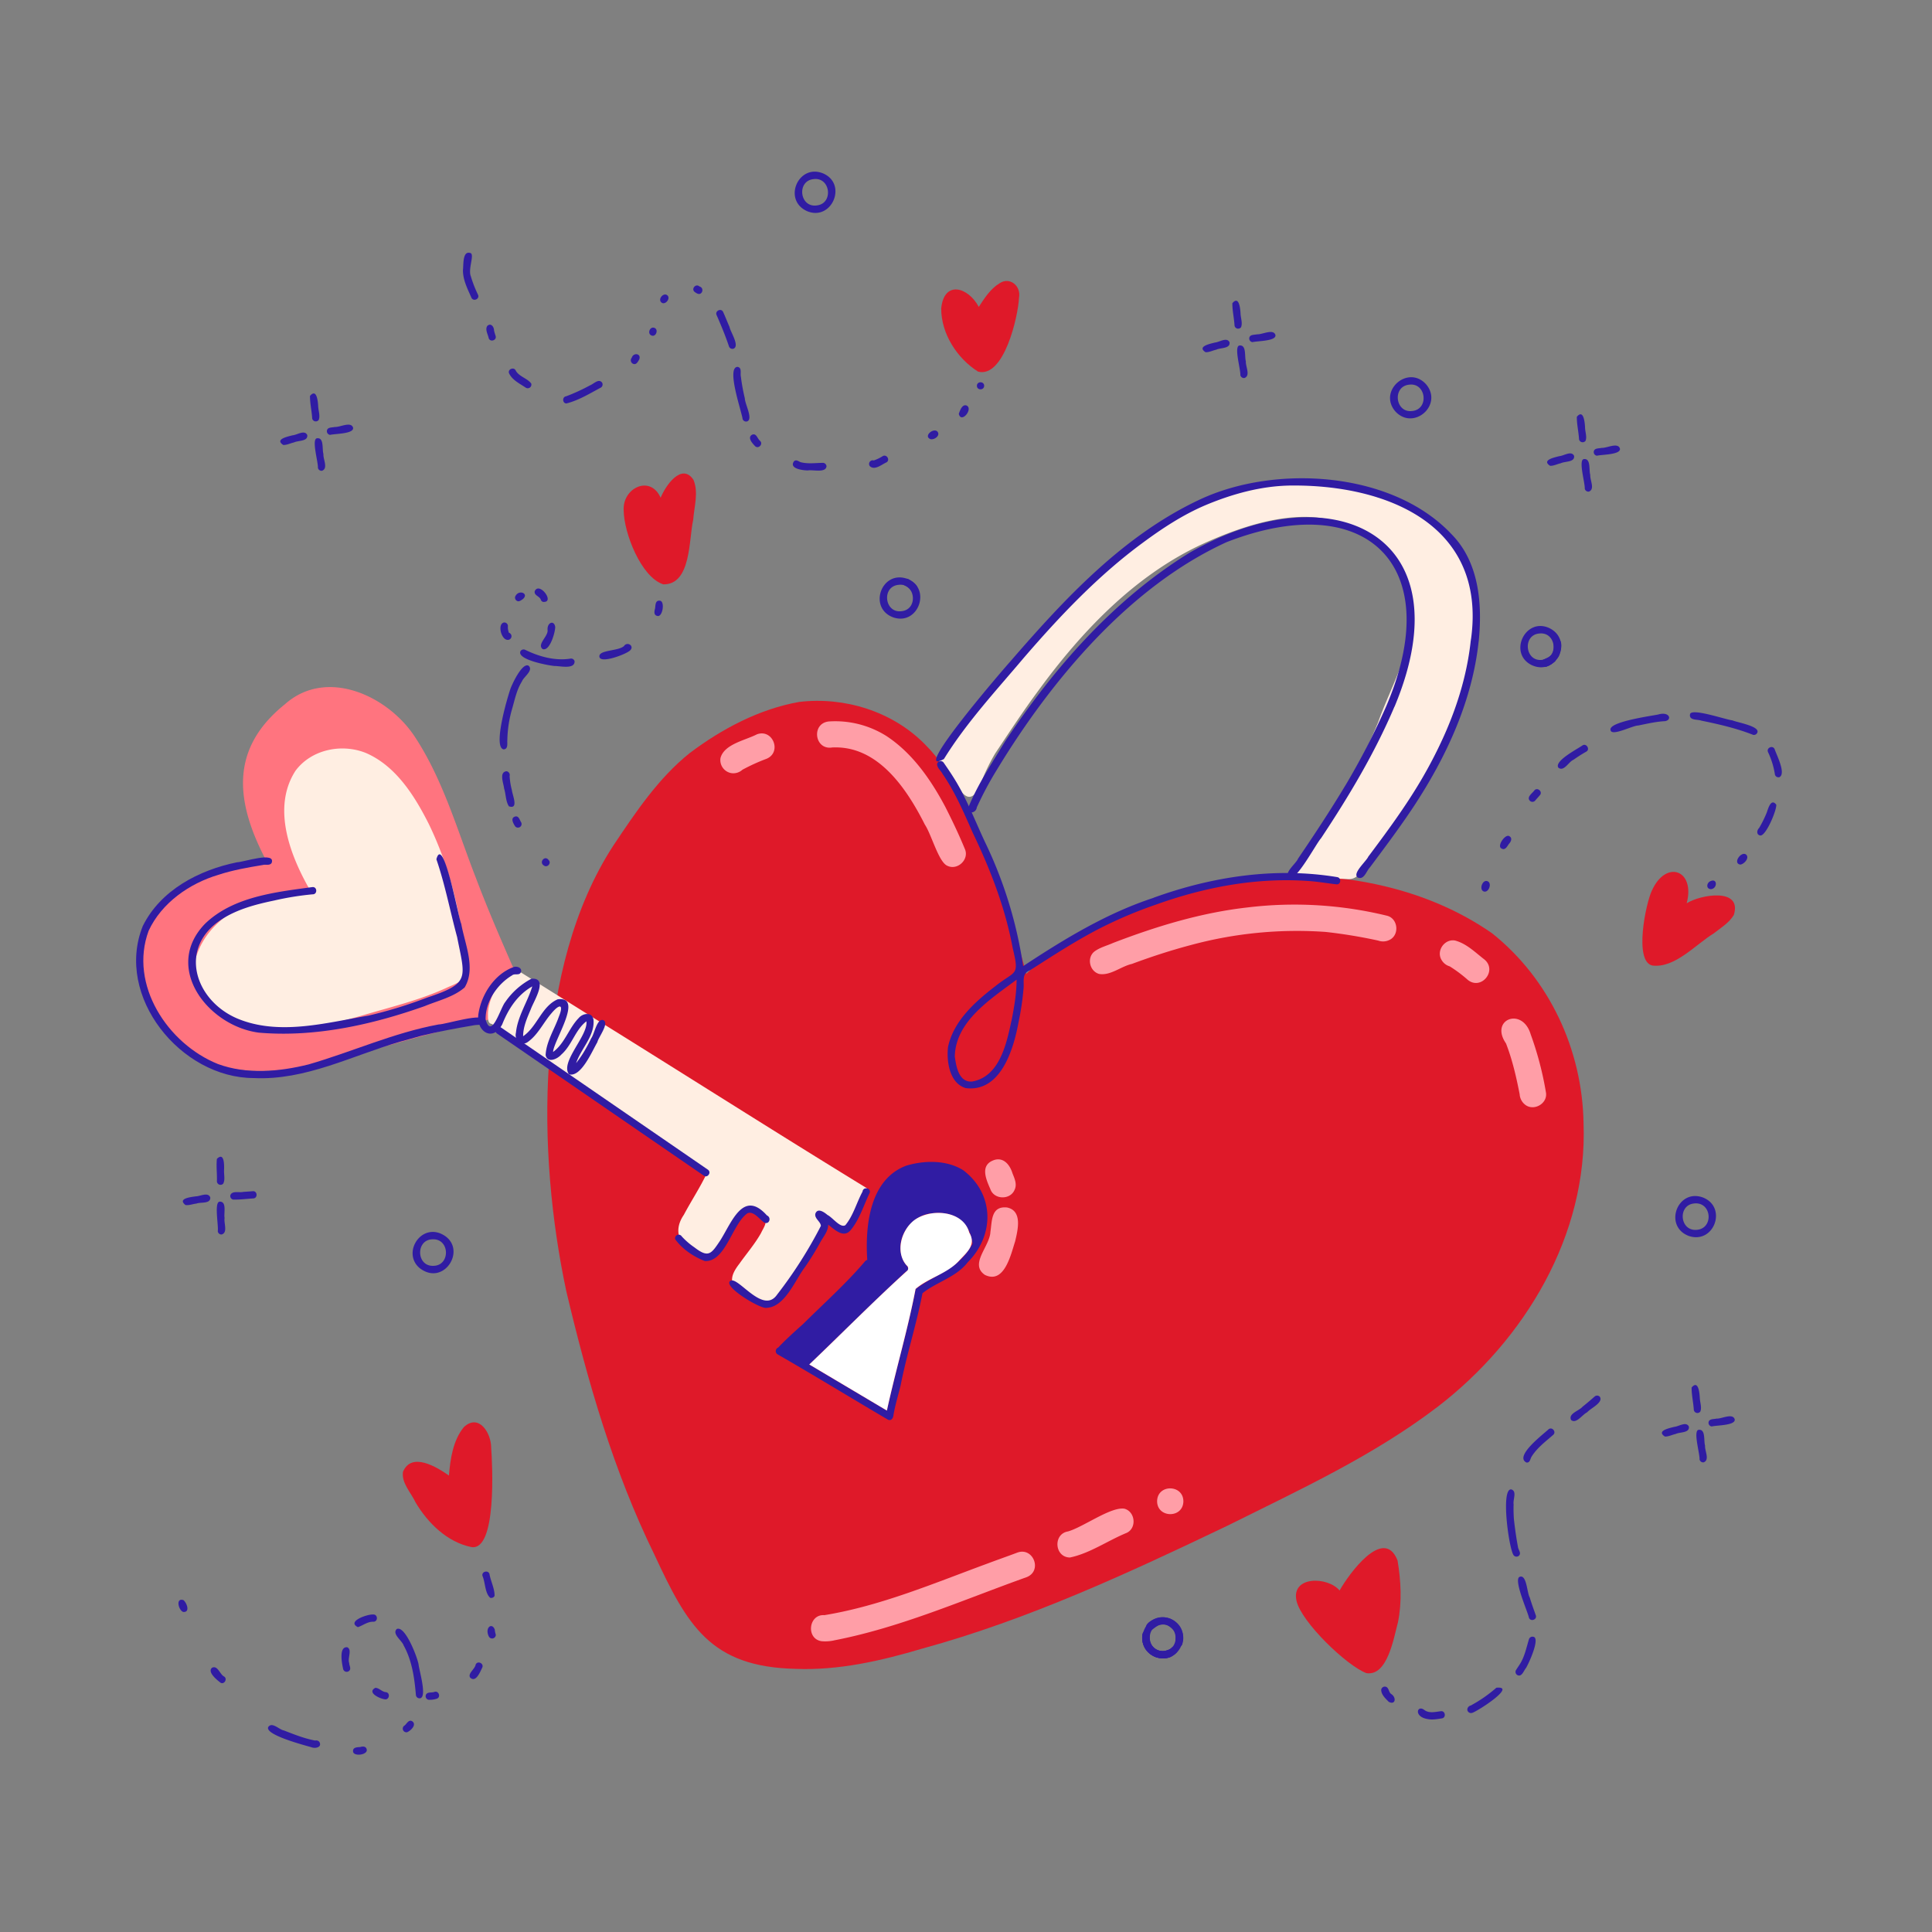 <svg xmlns="http://www.w3.org/2000/svg" viewBox="0 0 1000 1000" id="heart-key"><rect x="0" y="0" width="1000" height="1000" fill="#808080" stroke="none"/><g data-name="Layer 10"><path fill="#df1929" d="M819.64,581.26c2.22,58-30.41,112.25-75.5,146.88-33.35,25.45-71.57,43-108.9,61.6-51.16,24.47-103,48.55-157.83,63.56-21.29,6.33-43.33,11.39-65.67,10.5H412c-44.44-.93-56.3-22.62-73.34-59.24C317.5,761.32,304.16,715,293.1,668.25c-15.22-71.51-16.68-167.31,24.31-230.51,11.5-17.18,23.29-34.91,39.58-47.95,16.64-12.54,36-22.8,56.66-26.47,23.48-2.81,48.29,4.9,65,21.85,15.24,15.08,22.75,35.69,30.76,55.11,7.52,21.17,16.4,42,21.77,63.83,25.1-24.34,80.82-48.8,115.9-50.09,43.27-3.65,89,3.85,125.16,29C802,506.69,819,543.43,819.64,581.26Z"></path><path fill="#ff747f" d="M267.24,504.53a1.89,1.89,0,0,1-2.9,2.26,34.73,34.73,0,0,0-9.29,20c-3.65,1.91-8.63,2.25-12.85,3.63-28.44,6.19-56,15.86-84.55,21.58-25.11,5-56.34,3.5-72.06-19.7-16.55-21-19.63-55.38,4.8-71.71,13.84-9.27,31.35-14.66,48-14-16.17-30.35-20.34-58.46,9.11-82.09,21.63-19.29,53.81-4.17,67.56,17.38,14.45,22.18,21.7,48,31.25,72.49C252.71,471.35,260,488,267.24,504.53Zm-14.78,19.68a1.37,1.37,0,0,0-.29.24A2.17,2.17,0,0,1,252.46,524.21Z"></path><path fill="#ffeee2" d="M762.66 311.5c1.48 16.84-1.11 34.12-6.39 50.14-8.16 19.31-17.73 38-27.35 56.55-5.58 9.51-11.65 18.72-19.44 26.59-3.88 3.73-5.77 10.87-12.13 10.23a134.41 134.41 0 00-17.38.17c-3.75-.18-10.63 2.34-11.3-3.16v.18a3.84 3.84 0 010-.48V452a3.73 3.73 0 012.68-3.48 186 186 0 0017.41-26.3c8.92-15.66 17.7-31.56 24.51-48.27 7-19.92 21-42.84 17.64-64.18-3.55-21.51-23.84-36.48-44.16-41.09-20.92-4.31-46.06 4.47-65 13.22-34.69 16.27-61.92 44.95-84.24 75.48-7.87 10.6-15.09 21.62-22.4 32.6a98.41 98.41 0 00-6.6 13.34c-1.47 4.5-5.1 13.1-10.41 7-3-4.93-6.12-9.89-10.17-14.06a3.54 3.54 0 01.08-6.49c.88-.14 1-1 1.35-1.7 4.66-9.39 12.32-17 18.74-25.18C520 347 534.5 333.47 547.93 319c12.64-12.35 25.25-24.79 39.21-35.67 11.73-8.89 24.43-16.55 37.29-23.72 27.43-14.22 60.54-13.13 88.93-2.22 9.45.63 15.22 3.88 22.94 10C750.58 277.94 761.94 293.22 762.66 311.5zM397.24 676.72c-5.63-1-10.28-5.17-14.71-8.56-6-4.25-3.53-9.24.17-14.06 3.74-5.28 8-10.19 11.19-15.85 1-2.25 3.29-5.16 2.09-7.59-2.33-2.2-5.83-4.14-9.11-3.62-5 2.67-7.78 8.44-11.53 12.6-3.55 4.14-6.31 12.88-13.18 10.81-9.41-4.18-14.66-12.23-8.2-21.68 3.94-7.42 8.62-14.43 12.16-22.06l-79.84-54.92L254.63 530c-2.37-.2-2-3.28-2.07-5 0-8.06 6.93-22.31 15.7-22.53l36.77 23C352.9 555.19 400.8 585.7 448.66 615c2.06 3.58-5.79 13.26-7.37 17.25-3.87 8.68-11.6.46-16.37-3 4.92 6.81-4.72 15-6.94 21.75C413.12 658.32 406.24 675.38 397.24 676.72zM138.32 533.46c-19.57.87-43.39-16.16-37-37.63 7.63-24.79 36.12-34.69 59.94-33.73-10.69-18.17-20.95-43.68-8.28-63.2 8.27-11.07 24-14.2 36.49-9.13C205 396.53 214.65 412 222 426.6c10 20.66 15.83 43 18.35 65.77 1.06 11.47 4 13.58-8.22 18.45-14.2 6.72-29.62 10.32-44.62 14.79C171.51 530.18 155.06 533.94 138.32 533.46z"></path><path fill="#301ca3" d="M482.42,628c-11.09.84-19.76,13.46-15.05,23.91.32,2.31,4.78,4.53,1.46,6.37-16.94,15.66-33.28,32-49.94,48l40.16,23.85c4.58-21,10.89-42,14.86-62.93,10.75-8.06,22.06-9.84,29.46-23.49C501.88,632.16,493.87,626.7,482.42,628Zm-23,106.71c-19.07-11.21-38-22.81-57.15-33.82a2,2,0,0,1,.54-3.41c4.09-4.34,8.55-8.29,13-12.29,10.77-10.69,22.16-20.8,32-32.42l-.09.12a1.92,1.92,0,0,1,1.17-.73c-1.13-17.6,1.18-41.72,20.21-48.82,9.41-2.81,20.94-3,29.48,2.38,16.2,12.3,16.33,33.57,2.29,47.66-5.9,7.71-16.52,10.38-23.38,16v-.12c-3.07,16.1-8.19,31.74-11.33,47.84-1.24,5-2.76,10-3.67,15.1C462.44,733.85,461.32,735.77,459.46,734.74Z"></path><path fill="#fff" d="M455.51,728l-36.62-21.75c17-16.18,33.49-33,50.86-48.7a1.89,1.89,0,0,0-.51-2.6c-5.89-6.69-2.92-17.92,3.76-23.22,8.41-6.47,25.6-5.36,28.68,6.25,3.76,6.3-1.14,10.13-5.28,14.6-6.18,6.73-15.84,8.85-22.5,14.59-4,21-10.27,41.92-14.85,62.93Z"></path><path fill="#ff9ea7" d="M378.55 400.17a6.86 6.86 0 01-5.63-7.8c1.88-7.22 12.86-9.18 18.83-12.27 8.31-3.09 13.14 9.4 4.89 12.69a98.26 98.26 0 00-12.36 5.63A7 7 0 01378.55 400.17zM434.12 385.19s.12 0 .11-.09zm-3.56 1.69a5.38 5.38 0 001.59-.45A7.08 7.08 0 01430.56 386.88zm59.71 61.21c-4.48-2-8.17-16.22-11.56-21.26-9.5-18.84-24.57-41.39-48.35-39.91l.2 0c-9 1.25-10.7-12.49-1.62-13.49A49.72 49.72 0 01458.88 381c13.42 8.86 22.89 22.51 30.35 36.52 3.66 7.2 7.14 14.5 10.22 22C501.76 444.89 495.55 450.74 490.27 448.09zM568.93 504.12c-4.86-1.33-6.5-8.12-2.66-11.46 2.85-2.24 6.55-3.11 9.82-4.58 22.44-8.62 45.68-15.71 69.64-18.39A202 202 0 01718 474c5.63 1.46 6.49 9.9 1.25 12.48a7.45 7.45 0 01-5.91.36 262.59 262.59 0 00-27.15-4.47 210.17 210.17 0 00-69.63 6.74c-10.4 2.74-20.63 6.07-30.7 9.82C580.19 500.2 574.85 505.08 568.93 504.12zM759.73 507.19a69.65 69.65 0 00-9.35-7 7.24 7.24 0 01-4.29-3.41c-2.9-5 2.12-11.41 7.64-9.82l-.57-.13c5.92 1.55 10.48 6.19 15.22 9.84C775.16 502.43 766.63 512.76 759.73 507.19zM789.12 571.55a7.39 7.39 0 01-2.54-5.13c-1.74-8.92-3.78-17.87-7.08-26.35-8.62-12.49 8.52-19.06 12.78-4.7a169.29 169.29 0 017.92 30.2C801.09 571.4 793.52 575.48 789.12 571.55zM512.61 615.48c-2.39-5.39-5.54-12.75 2.31-15.16 4.83-1.3 7.92 2.93 9.15 7 1.08 2.7 2.47 5.69 1.07 8.54C522.92 621.21 514.49 621 512.61 615.48zM509.76 659.87c-8.13-5.6 2.5-14.62 2.87-22.16.88-5.76.28-13.52 8.56-12.73 8.2 1.66 5.61 11.72 4.24 17.56C523.19 649.45 519.83 664.82 509.76 659.87zM425.31 849.49c-8.31-1.15-6.84-14.21 1.51-13.48h-.17c29.27-4.8 56.93-16.6 84.64-26.78 5.06-1.91 10.17-3.68 15.24-5.59 8.28-3.08 13.16 9.4 4.89 12.68-33 11.79-65.34 26.12-99.87 32.77h.08A21 21 0 01425.31 849.49zM431.33 849.12l-.57.1zM553.8 806.16c-8-.07-8.87-12.21-1-13.49 7.91-2.26 22.21-12.9 29.18-11.77 5.63 1.5 6.51 9.93 1.26 12.48C573.38 797.4 564.19 804 553.8 806.16zM598.92 776.88c.29-8.88 13.72-8.54 13.59.34C612.22 786.1 598.79 785.76 598.92 776.88z"></path><path fill="#301ca3" d="M667.32 454.08c-3.21-2 3.66-7.22 4.55-9.66 8.51-12.5 16.83-25.12 24.61-38.08l-.12.22a377.38 377.38 0 0021.22-41.16c0 .08-.07.16-.1.23.18-.42.35-.84.53-1.27l-.1.24c30.59-72.54-11.12-112-83-84C584.64 303.55 544.19 351.94 516 398.4l.13-.21a174.74 174.74 0 00-10.64 19.93 1.08 1.08 0 00.08-.19c-.21 2.73-4.51 3.91-4.53.44 4.9-12.25 12.35-23.32 19.17-34.57 25.25-38.05 56.42-73.67 95.63-97.78 73.29-42.09 143.47-9.82 105.94 79.82 0 0 0-.07 0-.11-10.18 24-23.63 46.46-38 68.12C681.09 436.82 670.66 456.78 667.32 454.08zM488.45 392.9a1 1 0 000-.39A1.72 1.72 0 01488.45 392.9z"></path><path fill="#301ca3" d="M702.87 454.24c-3.29-1.93 4.29-8.39 5.34-10.82 9.64-12.87 19.23-25.85 27.39-39.72l0 0 0 0c13-22.15 22.95-46.53 25.67-72.21l0 .26.12-1.15c0 .08 0 .17 0 .25 8.21-59.24-43.75-80.27-94.13-79.53h.27c-15.14.28-30 4.44-43.82 10.26l.24-.1c-11.77 5-22.52 12.09-32.75 19.67l.2-.15c-23.1 17-42.85 37.89-61.5 59.51-14.34 17-29.73 33.54-41.43 52.52l0-.12C470.23 403.12 521 344.45 523 342.3c28.16-32.53 58.66-65.39 98.28-83.86 39.12-18.18 99.22-14.5 129.89 17.92 14.48 14.55 16.14 36.26 14.2 55.64l0-.25c-3.26 31-16.71 60-33.75 85.85-7.06 10.68-14.84 21-22.48 31.27C707.28 450.67 706.13 455.56 702.87 454.24zM294.52 556.06c-4.78-6.33 10-20 9-27.42-5.78 4.38-7.51 12.43-13 17.22-2 2.31-7.18 4.67-8.11.26.34-7.06 4.58-13.32 6.85-19.89 2.71-6.7.29-6.66-3.79-1.79-4.23 4.85-7 11.19-12.37 14.95-3.53 2.45-7-1.15-6.05-4.88.89-8.58 6-15.86 8.46-23.95-7.64 4.34-12.35 11.59-15.52 19.55-4.71 9.42-13.59 3.88-12.39-5.06 1.45-10.21 8.31-20.89 18.26-24.5 1.72-.61 4.54.4 3.78 2.62-.84 2-3.14.48-4.6 1.69-7.71 4.61-13.85 13.63-13.68 22.78 3 10.83 7.68-6 10.11-8.92a37.76 37.76 0 0113.64-12.15c9-.59 1.14 11.62-.29 15.61-1.88 4.5-4.06 9.21-4.05 14.17 7.26-4.89 9.54-15.48 17.89-19.11 13.58-1.77-2.12 21.3-2.39 27.26 6.07-4.41 8.11-12.26 13.23-17.52 2.19-2.66 7.13-3.35 7.7.95.69 8.3-6.49 14.82-9 22.34a61.47 61.47 0 003.57-5.06l-.13.21a83 83 0 004.36-8c1.69-2.17 3-10.85 6.47-9.32 2.82 1.82-2.67 8.66-3.29 11.36C306.49 544 300.78 557.78 294.52 556.06zM364.8 652.71c-5.84-2.26-11.7-6.21-15.35-11.32a1.88 1.88 0 013.43-1.42 37.33 37.33 0 006.82 5.85l-.2-.13c7.27 5.59 8.67 3.26 13.21-3.5h0c6-9.37 11.93-26.85 24.24-13.1l-.09-.08.19.16-.08-.07c2.62 1.2 1 5.2-1.6 3.55-2.39-1.68-5.32-6-8.5-4.66C378.94 633.56 375.58 653.33 364.8 652.71zM396.8 676.93c-3 .86-23.24-11.34-18.69-14 4-2.33 16.84 17.7 24.1 7.18a227.45 227.45 0 0022.68-35.6c-.13-2.26-3.46-3.79-2.85-6.34 1.19-3.17 4.61-.72 6.27.7 2.58 1.22 6.72 7 9.27 5.25 4.12-5 5.78-11.66 8.86-17.33.27-2.65 4.42-2.09 3.74.57-3.11 6.41-5.24 13.7-9.79 19.25-3.72 4.55-8.38-.18-11.71-2.73 0 3.48-2.53 6.21-4.1 9.12a142.14 142.14 0 01-7.89 12.79C411.55 662.5 406.33 676.54 396.8 676.93z"></path><path fill="#301ca3" d="M364.22 608.47l-107-73.54c-1.92-1.41.33-4.5 2.27-3l78.94 54.26 28.05 19.28C368.41 606.89 366.16 610 364.22 608.47zM131.35 558c-37.69 0-72.11-42.19-57.44-78.69 9.2-18.63 29.13-29 48.81-33 3.09 0 20.33-5.92 17.85.43-1.06 1.45-3.12.52-4.64 1-7.71 1.27-15.43 2.62-22.88 5.06-15 4.48-29.42 14.52-36.13 29-10.27 27.9 9.87 58.46 35.86 68.93 15 5.51 31.69 4 46.91.22h0c22.58-6.51 44.17-16.44 67.38-20.7 3.67 0 23.61-6.53 23.62-2 0 2.77-3.58 2-5.41 2.44-9.12 1.56-18.26 3.22-27.24 5.44h0c-3.59 1-7.17 2-10.78 3l0 0C182.26 546.36 158.08 559.33 131.35 558z"></path><path fill="#301ca3" d="M134 534.5c-26.36-3.41-49.86-33.74-27.83-56.41 14.58-14 36.42-16.34 55.6-18.95h0c2.54-.14 2.58 3.86 0 3.76A150.16 150.16 0 00142 466.09c-9.62 2-19.52 4.58-27.78 10.1-22.06 14.71-13.32 41.68 8.63 51 21.53 9 45.87 2.24 67.93-1.53h0a231.11 231.11 0 0030.41-9.35l-.22.08c22.68-7.53 19.8-10 15.57-31.71l0 .12c-3.6-13.34-6.19-27-10.67-40.05 3.62-13.51 11.52 31.05 12.87 33.4 1.85 10.48 7.69 23 1.77 32.94-5.73 5-13.73 6.8-20.68 9.67C192.56 530.43 163 537 134 534.5zM503.15 559.8c14.26-2.48 17.81-19.52 20.39-31.54l0 .18c1.38-7.05 2.62-14.19 2.66-21.39-13.26 10-31.58 21.37-32 39.8C494.93 552.05 496.29 560.33 503.15 559.8zm-3.3 3.4c-8.38-2.47-10-13.82-9.15-21.33a2.21 2.21 0 01-.05.25c2.8-13.58 13.92-23.5 24.45-31.61 10.59-8.48 12.64-4.92 9.11-19.63v0c-3.88-21-11.6-40.91-20.83-60.08-4.6-10.44-9.12-21-15.65-30.43l.14.19c-.86-1.67-2.75-3-2.84-5a1.88 1.88 0 013.34-.9c2.44 3.51 4.84 7.05 7 10.75 5.61 9.69 9.66 20.16 14.39 30.28a221.93 221.93 0 0119.82 64.38c21.24-14 43.21-27.42 67.55-35.37l-.14 0c30.3-11 63.13-16 95.13-10.71l-.23 0c2.39 0 2.42 3.8 0 3.75-5.22-.59-10.4-1.52-15.66-1.8-26.59-1.73-53.1 3.36-78.07 12.34l.23-.08a226.43 226.43 0 00-29 12.26l0 0c-12.55 6.44-24.4 14.18-36.27 21.77h0c-4.63 1.68-2.81 6.14-3.4 10.1a142 142 0 01-2.53 16.81v0C524.59 543.26 517.93 565.47 499.85 563.2z"></path><path fill="#df1929" d="M506.23 192.34c-10.84-6.84-19.08-19.59-19.06-32.66 1.41-14.71 13.88-11.24 19.45-.84 2.93-4.5 6-9.3 10.68-12.17 5.36-3.66 11.28 1.39 10.15 7.35C527 163.76 519.68 195.87 506.23 192.34zM343.31 302.46c-11.6-3.79-20.43-26.83-20.49-38.33-.69-11.54 13.74-18.58 19.13-6.5 2.43-6.12 10.91-18.44 17-9.25 2.7 6.5.35 13.92-.15 20.67C356.49 279.19 357.83 302.71 343.31 302.46zM855.29 499.76c-9.71-2-3.43-32.26-.27-38.81 7.32-16.21 22.6-10.67 18 6.59 7.09-4.52 28.9-8.29 24.4 6.06-2.43 4.07-6.71 6.63-10.36 9.5C877.64 488.84 866.94 501.21 855.29 499.76z"></path><path fill="#301ca3" d="M639 168.57c-.22-3.87-1.18-7.81-1.13-11.63 3.51-4.19 4.12 3 4.24 5.44s1.12 4.85.25 7A1.89 1.89 0 01639 168.57zM624 182.3c-4.68-3 2.53-4.39 4.84-5 2.31-.17 6.18-3 7.57-.14.47 3.42-4.73 2.73-6.87 3.84C627.73 181.38 625.91 182.39 624 182.3zM648.28 177.09a1.9 1.9 0 01-1.67-2.06c.24-2 2.63-1.64 4.1-2 2.65.18 8.34-3 9.44.32C660.84 176.62 650.72 176.44 648.28 177.09zM642 194.11c.2-2.83-3.42-14.89-.48-15.27 3.79-.51 2.55 5.78 3.34 8.16-.25 2.62 2.55 7.39-.7 8.65A1.88 1.88 0 01642 194.11zM817.31 227.37c-.23-3.87-1.19-7.82-1.14-11.64 3.51-4.19 4.12 3 4.25 5.44 0 2.28 1.11 4.86.25 7A1.89 1.89 0 01817.31 227.37zM802.33 241.09c-4.67-3 2.53-4.39 4.84-5 2.31-.17 6.19-3 7.57-.14.47 3.41-4.73 2.73-6.87 3.83C806 240.17 804.21 241.19 802.33 241.09zM826.59 235.88a1.88 1.88 0 01-1.67-2.06c.24-2 2.62-1.63 4.1-2 2.64.19 8.33-3 9.44.32C839.15 235.41 829 235.23 826.59 235.88zM820.27 252.91c.2-2.83-3.42-14.89-.48-15.28 3.78-.5 2.54 5.79 3.33 8.16-.24 2.63 2.56 7.39-.69 8.66A1.89 1.89 0 01820.27 252.91zM161.59 216.58c-.22-3.87-1.18-7.82-1.14-11.64 3.52-4.19 4.13 3 4.25 5.44s1.12 4.86.25 7A1.89 1.89 0 01161.59 216.58zM146.62 230.31c-4.68-3 2.53-4.39 4.84-5 2.31-.17 6.18-3 7.57-.14.47 3.41-4.73 2.73-6.87 3.84C150.32 229.38 148.5 230.4 146.62 230.31zM170.87 225.09A1.9 1.9 0 01169.2 223c.25-2 2.63-1.63 4.1-2 2.65.19 8.34-3 9.44.32C183.43 224.63 173.31 224.45 170.87 225.09zM164.55 242.12c.21-2.83-3.42-14.89-.48-15.27 3.79-.51 2.55 5.78 3.34 8.15-.24 2.63 2.56 7.4-.7 8.66A1.9 1.9 0 01164.55 242.12zM876.72 729.81c-.23-3.87-1.19-7.81-1.14-11.63 3.51-4.19 4.12 3 4.24 5.44s1.12 4.85.26 7A1.89 1.89 0 01876.72 729.81zM861.74 743.54c-4.67-3 2.54-4.39 4.84-5 2.31-.17 6.19-3 7.58-.14.47 3.42-4.74 2.73-6.87 3.84C865.45 742.62 863.63 743.64 861.74 743.54zM886 738.33a1.89 1.89 0 01-1.67-2.06c.24-2 2.63-1.63 4.1-2 2.64.18 8.33-3 9.44.32C898.56 737.86 888.44 737.68 886 738.33zM879.68 755.35c.2-2.82-3.42-14.88-.48-15.27 3.78-.51 2.54 5.78 3.34 8.16-.25 2.62 2.55 7.39-.7 8.66A1.89 1.89 0 01879.68 755.35zM244 154.08c-2-4.58-4.47-9.28-4.37-14.39.36-2.64-.34-10.33 4.07-8.64 1.81 1.15-1.49 8.37 0 11.95a61.65 61.65 0 003.71 9.53C248.47 154.72 245 156.31 244 154.08zM252.94 175c-.4-2-2-4.48-.69-6.33 1.88-1.71 3.5.54 3.47 2.45l-.05-.24a30.89 30.89 0 00.86 3C257.26 176.17 253.66 177.3 252.94 175zM272.24 200.72c-3.15-2.12-7.1-3.95-8.78-7.55-.76-2.27 2.86-3.43 3.57-1.14l-.06-.16c1.77 3.11 6 3.92 8 6.66A1.89 1.89 0 01272.24 200.72zM293.14 208.83c-2.13-.13-2.2-3.45-.1-3.71h0a97.29 97.29 0 0012.37-5.68l-.11.05c1.93-.67 4.55-3.78 6.33-1.46a1.89 1.89 0 01-.62 2.58C305.27 203.67 299.47 207.26 293.14 208.83zM327.68 188.3a2 2 0 01-.64-3.18l-.06.09c.84-2.91 5.07-2.28 3.89.82C330.19 187.22 329.34 189 327.68 188.3zM337 173.54c-1.94-1-.68-4.47 1.49-3.91C341.2 170.31 339.48 174.92 337 173.54zM342.09 156.28c-1.48-1.83 1.58-5.1 3.4-3.34S343.9 158.49 342.09 156.28zM360.85 151.92a8.27 8.27 0 01-1.29-.82l.07.06c-2.1-1.51.5-4.64 2.39-2.89C364.77 149 363.49 153.19 360.85 151.92zM377.3 179.26c-1.83-5.49-4.06-10.83-6.36-16.12h0c-1.07-2 2.08-3.84 3.27-1.83 1.2 2.59 2.23 5.28 3.38 7.9.49 2.66 5.46 9.91 2.05 11.29A1.9 1.9 0 01377.3 179.26zM384.38 216.89c-.59-4.18-8.51-26.63-2.67-27 2.46.37 1.37 3.25 1.75 4.95a101.87 101.87 0 002.07 11.37c0 2.83 4.42 10.72 1.19 11.91A1.89 1.89 0 01384.38 216.89zM390.82 230.91c-1.34-1.41-4.16-4.41-1.54-5.91 2.28-.94 2.74 2.11 4.13 3.19C395.18 229.85 392.56 232.6 390.82 230.91zM418.17 243.49c-2.57 0-10-.89-7.17-4.77 1.16-1 2.26.07 3.36.49 3.74 1 7.69.41 11.5.36a1.9 1.9 0 011.94 1.82C427.32 244.94 420.78 243 418.17 243.49zM450.27 241.33a1.88 1.88 0 012-3 22.89 22.89 0 004.57-2.2c2.06-1.29 4.06 1.94 2 3.19C456.32 240.42 452.82 243.6 450.27 241.33zM481.37 227.21c.11 0 .23.08.34.12-4.06-1.48 1.56-6.21 3.56-3.87C486.89 225.57 483.3 228 481.37 227.21zM496.27 214.18c.61-1.68 1.82-5.33 4.21-4.2C503.7 211.94 497.45 219.39 496.27 214.18zM505.65 199.75c-.1-2.42 3.69-2.55 3.75-.12S505.71 202.18 505.65 199.75zM885.35 460.23c-2.36-.34-2-3.17-.17-4.07C889.15 454.21 889 460.25 885.35 460.23zM900.72 447.5c-4.09-.74.73-7.32 3.16-5.08C905.62 444.2 902.62 447.4 900.72 447.5zM911.18 432.46c-2.13-.31-1.93-2.7-.66-3.9a59.15 59.15 0 004-8.11c.71-2.1 2.22-7.44 4.87-3.95C919.71 419.15 914.15 432.61 911.18 432.46zM918.72 401a42.09 42.09 0 00-3.59-11.7c-1-2.2 2.43-3.77 3.41-1.55 1 3 6 12.59 2.52 14.5A1.9 1.9 0 01918.72 401zM907.4 380.35c-8.66-3.41-17.74-5.49-26.84-7.36-2-.73-6.25 0-5.83-3.14.15-3.77 18.71 2.72 21.94 3 2.52 1.09 13.83 2.94 13 6.12A1.9 1.9 0 01907.4 380.35zM833.61 377.89c-1.24-4.3 21.09-7.3 24.74-8.08 5.75-1.71 7.34 2.84 3.44 3.46-4.65.23-9.26 1.33-13.82 2.25C844.94 375.52 834.17 381.36 833.61 377.89zM806.59 397.32c-2.25-3.42 9.95-9.67 12.51-11.5 2-1.3 4.06 2 2 3.2a76.42 76.42 0 00-6.63 4.21C811.91 394.27 809.45 399.66 806.59 397.32zM792.05 414.66c-2.24-2 1.06-4 2.16-5.57l-.06.07c1.46-1.86 4.4.43 3 2.3-.83 1-1.68 1.89-2.5 2.86l.11-.13A1.9 1.9 0 01792.05 414.66zM777.07 439.11c-2.36-1.29 2.19-7.75 4.2-6.27 1.71 1 .76 2.89-.29 4C780.09 438.14 779 440.4 777.07 439.11zM767.91 461.39c-2.44-1-.6-6.28 2-5.28S770.48 462.39 767.91 461.39zM340.11 318.78c-1.76-.44-1.47-2.31-1.08-3.66.3-1.6 0-4.38 2.37-4.21C344.4 310.88 343 319.84 340.11 318.78zM310.24 339.88c-.4-3.68 10.39-2.72 13-5.75l-.2.14c1.76-2.33 5.39.1 3.16 2.32C324.53 338.47 310.62 343.81 310.24 339.88zM286.94 344.71c-3.19-.29-19.38-3.23-17.58-7.59a1.9 1.9 0 012.55-.74c7.07 3.47 15.26 5.74 23.15 4.56a1.89 1.89 0 012.34 1.25C297.63 346.65 289.76 344.67 286.94 344.71zM262.61 331.18c-3.22-.15-5.31-8.38-1.65-9A1.88 1.88 0 01262.9 324a7.68 7.68 0 00.52 3.52A1.88 1.88 0 01262.61 331.18zM267.33 310.85a1.9 1.9 0 01-.53-2.42l-.1.22h0l0 .11a2.09 2.09 0 01.17-.37l0 0c1.87-3.4 7.14-1.13 3.69 1.76C269.54 310.8 268.48 311.75 267.33 310.85zM281 311.53a1.91 1.91 0 01-1-.91h0c-.51-2.05-3.66-2.33-3.24-4.58C279.08 300.67 287.67 312.2 281 311.53zM280.85 335.94c-3-2.4 2.76-6.46 2.59-9.63-.45-4.13 3.36-5.54 3.93-1.85C287.43 327.24 284.53 337.35 280.85 335.94zM260.66 387.87c-5.63-1.13 2-26.94 3.55-31.34.92-2.6 6.26-14 9.48-11.89 2.47 2.51-2.64 5.63-3.54 8.08-2.75 4.36-3.72 9.55-5.15 14.44a60.46 60.46 0 00-2.39 15.64C262.39 384.56 263.25 387.73 260.66 387.87zM263.43 417.36c-1.72-2.57-1.54-6.21-2.49-9.17-.23-2.59-2.79-8.5 1.21-9a2 2 0 011.63 2.52 37.22 37.22 0 001.18 7.33C265.23 411.54 268.61 419.09 263.43 417.36zM266.61 427.66c-.92-1.48-2.52-4.15-.08-5 2-.61 2.42 1.81 3.27 3.06A1.88 1.88 0 01266.61 427.66zM281.53 448c-2.76-1.67.52-5.55 2.43-2.84C285.61 446.66 283.3 449.35 281.53 448z"></path><path fill="#df1929" d="M707.21,866c-10.26-3.89-33.68-26.47-36.14-37.41-2.9-13,16.16-12.68,22.3-5.35,4.66-8.33,22.85-33.65,30-15.55,1.75,10.5,2.35,21.39.24,31.88C721.44,847.46,718.26,867.82,707.21,866Z"></path><path fill="#301ca3" d="M718.81 880.86c-1.67-1.72-3.89-3.67-3.9-6.24A1.89 1.89 0 01717 873c1.95.27 1.64 2.77 3.06 3.8C722.91 878.55 722.33 882.72 718.81 880.86zM737.43 885.46a1 1 0 00-.21-.38A1.41 1.41 0 01737.43 885.46zm1.52 4.33c-7.39-1.19-5.47-7.59-1.73-4.72l0 0c2.46 1.88 5.67 1 8.48.66 2.39-.41 3 3.33.62 3.7S741.38 890.28 739 889.79zM760.24 886.29c-1.51-1.13-.56-3.2 1.08-3.55h0l.07 0h0l.2-.11-.08 0a71.49 71.49 0 0013-9.06c11-1.11-10.06 12.4-12.52 13l.23-.09A1.91 1.91 0 01760.24 886.29zM785.18 866.89a1.9 1.9 0 01-.47-2.51l-.06.09c.63-1 1.32-2 2-3.06h0c2.49-3.88 3.37-8.5 4.71-12.85a1.9 1.9 0 012.27-1.37c3.82.51-2.53 14.3-3.9 16.36l.09-.16C788.61 864.84 787.61 868.41 785.18 866.89zM791.36 837.23c-.66-3.19-8.42-20.4-4.58-21.13 3.46-1 3.59 8.35 5 10.72.94 3.15 2.07 6.22 3.17 9.31C795.67 838.43 792.07 839.56 791.36 837.23zM783.45 805c-2.43-3.24-6.75-34.41-1.29-34.1 3.2.85.86 5.32 1.28 7.69a72.48 72.48 0 00.19 8.07c.54 4.67 1.18 9.33 2.06 14 .16 1.59 2 3.3.4 4.67A1.9 1.9 0 01783.45 805zM790.08 757c-6.42-3.23 8.64-14.56 11.43-17.18 1.86-1.54 4.26 1.39 2.36 2.92-3.94 3.44-8.26 6.65-11.08 11.14C792 755.06 792 757.24 790.08 757zM813.21 735c-1.67-3.32 4.16-4.77 5.89-6.87 2.18-1.72 4.29-3.54 6.38-5.37a1.9 1.9 0 012.64.28c1.79 3-4.93 5.91-6.66 8C819.05 732.12 815.86 737.22 813.21 735zM601.16 840.9c-8.88.72-7.53 14.66 1.31 13.66C611.34 853.84 610 839.93 601.16 840.9zm-3.29 16.69c-12.9-5.49-5.1-24.68 8-19.71C618.54 843.5 610.89 862.46 597.87 857.59z"></path><path fill="#301ca3" d="M598.5,857.81a10.71,10.71,0,0,1-7.16-11.95c.24-2.41,4-2,3.73.39a7,7,0,0,0,6.47,8.34c2,.4,4.59-2.19,5.87.23C608.15,858.93,601.11,858.63,598.5,857.81Z"></path><path fill="#301ca3" d="M609.72,852.22c-3-1,.43-5.78-2.33-8.47-7.2-7.82-10.82,2.26-13.65.19-2.77-3.6,4.48-6.68,7.43-6.79,7.13-.64,13,6.85,10.84,13.63h0L612,851A1.88,1.88,0,0,1,609.72,852.22Z"></path><path fill="#301ca3" d="M597.77 857.54a10.71 10.71 0 01-6.5-11.15c.24-2.41 4-2 3.73.39a6.91 6.91 0 0011.83 5.71C614.31 850.83 606.9 861.42 597.77 857.54zM421.14 92.71c-8.88.84-7.3 14.79 1.54 13.63C431.51 105.46 429.94 91.59 421.14 92.71zm-3.25 16.64c-13.12-5.67-4.56-25.24 8.5-19.44C438.64 95.65 430.42 114.43 417.89 109.35zM465 302.72c-8.81.94-7.17 14.78 1.61 13.63C475.5 315.47 473.85 301.51 465 302.72zm-2.56 16.87c-13.34-4.8-6.21-24.75 7.14-20C482.31 304.47 475.39 323.89 462.44 319.59z"></path><path fill="#301ca3" d="M471.65 305.79a8.08 8.08 0 00-3.18-2.64l0 0c-2.37-1.19-.16-4.74 2-3.2 1.85 1.1 5.94 3.66 3.78 6A1.89 1.89 0 01471.65 305.79zM729.38 199.11c-8.85.88-7.24 14.78 1.58 13.62C739.82 211.85 738.2 197.93 729.38 199.11zm-7.1 13.9c-9.29-10.75 6.77-24.63 16.05-13.88C746.9 209.79 731.61 223 722.28 213zM796.86 327.89c-9 .66-7.55 14.84 1.41 13.64C807 340.64 805.56 327 796.86 327.89zm-4.18 16.31c-12-6.05-3.36-24.59 9-19.22C814.69 331 805.66 350.34 792.68 344.2z"></path><path fill="#301ca3" d="M797.34,343.72c-.4-2.81,3.56-2.24,4.88-4,1.77-1.67,4.35,1.22,2.5,2.78h0C803,343.9,798.6,347,797.34,343.72Z"></path><path fill="#301ca3" d="M797.36 343.72c0-4.31 8.77-1.19 6.56-12.1a1.9 1.9 0 011.94-1.52c3.47 1.11 2.25 6.77 1.09 9.35S799.41 347.8 797.36 343.72zM876.67 622.94c-8.27 1-7.22 13.94 1.1 13.65C887.32 636.32 886.14 621.66 876.67 622.94zm-2.57 16.78c-13.17-5-5.9-24.67 7.3-19.92C894.26 624.84 887.19 644.16 874.1 639.72z"></path><path fill="#df1929" d="M244.06,800.77c-12.56-2.51-22.65-12.46-29-23.19-2.31-5-7.3-9.92-6.49-15.74,4.41-10.54,17.47-2.54,23.8,1.9.71-8.6,2.1-18.24,7.74-25.09,7.77-7.22,14.15,3.14,14.12,10.66C254.87,758.05,257.21,802.73,244.06,800.77Z"></path><path fill="#301ca3" d="M182.73 906.44c-.12-2.12 2.23-2.07 3.75-2.18 1.28-.45 3-.4 3.32 1.21C190.58 908.38 182.78 909.41 182.73 906.44zM210.55 896.62a1.89 1.89 0 01-1.08-3.55c1.18-1 2.12-3.28 4-2.08 2.31 1.83-.95 4.91-2.81 5.62h0l-.23 0zM215.27 877.31c-.75-8.76-2-17.81-6.33-25.61-.85-2.61-6.18-5.93-3.6-8.51 4.34-2.09 10.74 14.77 11.31 18.31.3 3.11 4.51 16.77.82 17.52A1.89 1.89 0 01215.27 877.31zM185.25 842.21c-6.06-3 5.07-6.8 7.88-6.54 2.41-.2 2.69 3.57.26 3.74C190.31 839.24 187.91 841.33 185.25 842.21zM177.68 864.13c-.64-2.72-2.52-12 2.08-11.51 2.65 1.34 0 5.67 1 8.18 0 1.18.86 2.38.35 3.53A1.89 1.89 0 01177.68 864.13zM199.08 879.54c-2.53-.33-9.34-3.48-4.82-5.92 2 0 3.41 2.1 5.56 2.24C202.21 876.31 201.44 880.08 199.08 879.54zM221.81 879.8a1.89 1.89 0 01-1.47-2.2c.47-2.11 2.95-1.27 4.46-1.87 2.28-.84 3.56 2.77 1.25 3.53A12 12 0 01221.81 879.8zM243.31 868.27c-1.23-2.17 2.51-4.3 2.91-6.73 1-2.19 4.45-.52 3.37 1.66S246.27 871.2 243.31 868.27zM253 847c-2.2-4.53 1.68-7.41 3.09-3.52a11.73 11.73 0 00.54 2.62A1.91 1.91 0 01253 847zM253.72 827c-2.77-2.42-2.49-7.92-4-11.34-.55-2.36 3.2-3.16 3.67-.77.66 3.7 2.7 7.48 2.59 11.16l.08-.2A1.89 1.89 0 01253.72 827zM161.16 904.36c-3.39-1-24.3-6.4-22.31-10.48 2.06-2.8 5.57 1.37 8.1 1.8 5.28 2.05 10.61 4.19 16.2 5.23a2.07 2.07 0 012.19.76C166.8 904.45 163.14 905.17 161.16 904.36zM114.32 871.08c-1.8-1.34-7.22-5.61-4.57-7.85 2.9-1.43 4 3.33 6.17 4.49l0 0C117.81 868.73 116.36 871.86 114.32 871.08zM94.87 834.35c-2.41-.72-4.18-7.47.07-6.14C96.63 829.52 98.61 834.63 94.87 834.35zM112.27 611.52c.15-3.87-.42-7.9 0-11.69 3.91-3.83 3.81 3.42 3.7 5.83s.64 4.94-.43 7A1.89 1.89 0 01112.27 611.52zM96 623.72c-4.36-3.44 2.94-4.12 5.3-4.49 2.32 0 6.45-2.42 7.55.6.13 3.44-5 2.25-7.21 3.15C99.8 623.16 97.89 624 96 623.72zM120.67 620.9a1.9 1.9 0 01-1.46-2.21c.9-2.58 4.63-1.23 6.75-1.78 1.63-.1 3.27-.21 4.9-.35 2.41-.19 2.68 3.59.25 3.74C127.64 620.51 124.14 621 120.67 620.9zM112.72 637.23c.48-2.8-2-15.15 1-15.25 3.82-.13 2 6 2.53 8.45-.5 2.58 1.82 7.6-1.54 8.54A1.89 1.89 0 01112.72 637.23zM224 641.47c-8.88 0-8.63 14 .24 13.72C233.18 655.19 232.93 641.16 224 641.47zm-6.66 15c-9-7.34-.47-22.24 10.4-18.12C243 644.64 230.47 666.42 217.36 656.47z"></path></g></svg>
